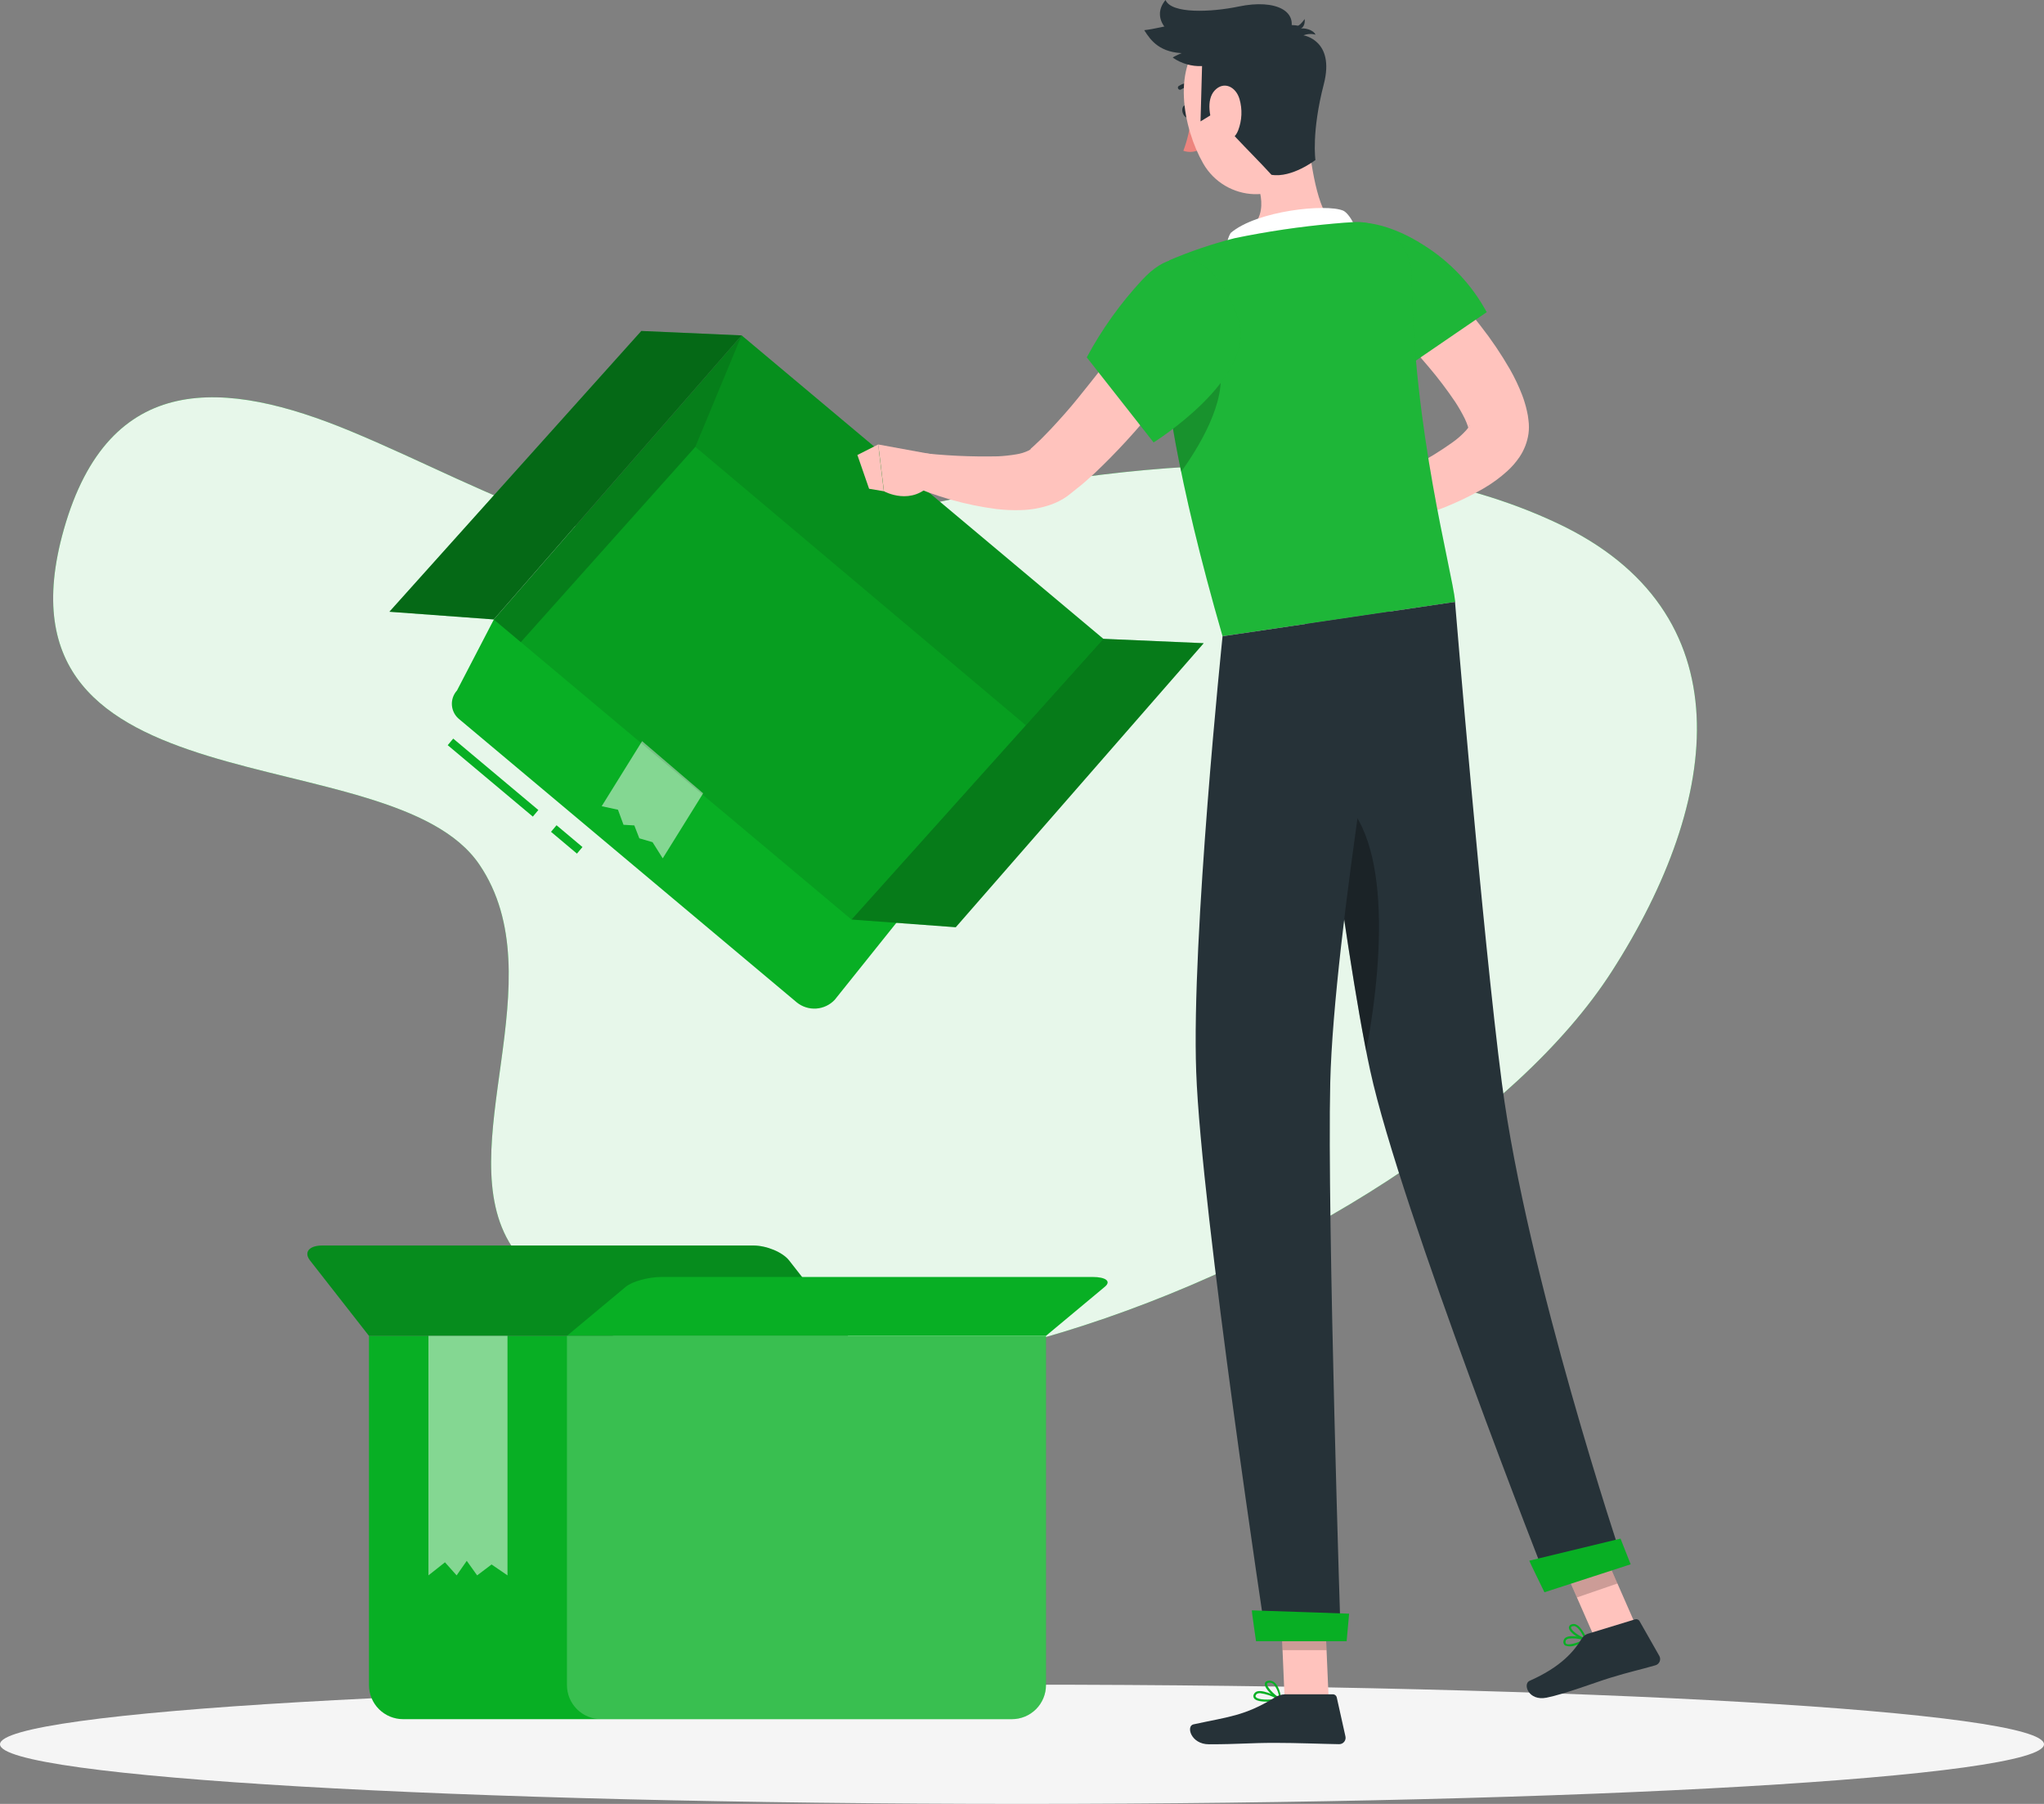 <svg width="238" height="210" viewBox="0 0 238 210" fill="none" xmlns="http://www.w3.org/2000/svg">
<rect x="0" y="0" width="238" height="210" fill="#808080" stroke="none"/>
<path d="M100.047 60.48C101.115 60.255 102.175 60.018 103.227 59.769C129.139 53.803 158.771 50.345 181.24 60.867C203.268 71.173 200.561 93.019 187.679 113.081C165.627 147.417 82.114 179.999 59.577 145.087C52.291 133.805 64.849 113.94 55.814 100.641C45.528 85.496 -2.074 95.073 7.439 61.614C12.711 43.061 26.238 44.152 40.771 50.173C49.112 53.625 57.079 57.923 65.708 60.842C76.185 64.392 88.411 62.969 100.047 60.48Z" fill="#08AF24"/>
<path opacity="0.9" d="M100.047 60.48C101.115 60.255 102.175 60.018 103.227 59.769C129.139 53.803 158.771 50.345 181.24 60.867C203.268 71.173 200.561 93.019 187.679 113.081C165.627 147.417 82.114 179.999 59.577 145.087C52.291 133.805 64.849 113.94 55.814 100.641C45.528 85.496 -2.074 95.073 7.439 61.614C12.711 43.061 26.238 44.152 40.771 50.173C49.112 53.625 57.079 57.923 65.708 60.842C76.185 64.392 88.411 62.969 100.047 60.48Z" fill="white"/>
<path d="M119 210C184.722 210 238 206.893 238 203.059C238 199.226 184.722 196.119 119 196.119C53.278 196.119 0 199.226 0 203.059C0 206.893 53.278 210 119 210Z" fill="#F5F5F5"/>
<path d="M42.962 155.51H121.793V196.168C121.793 196.689 121.69 197.205 121.49 197.686C121.291 198.167 120.998 198.604 120.629 198.973C120.261 199.341 119.823 199.633 119.341 199.833C118.859 200.032 118.343 200.135 117.822 200.135H46.934C46.412 200.135 45.896 200.032 45.414 199.833C44.932 199.633 44.494 199.341 44.126 198.973C43.757 198.604 43.464 198.167 43.265 197.686C43.065 197.205 42.962 196.689 42.962 196.168V155.51Z" fill="#08AF24"/>
<path d="M42.962 155.51H98.746L91.885 146.736C91.13 145.774 89.264 144.995 87.711 144.995H37.543C35.996 144.995 35.346 145.774 36.101 146.736L42.962 155.51Z" fill="#08AF24"/>
<path opacity="0.2" d="M42.962 155.51H98.746L91.885 146.736C91.13 145.774 89.264 144.995 87.711 144.995H37.543C35.996 144.995 35.346 145.774 36.101 146.736L42.962 155.51Z" fill="black"/>
<path d="M121.793 155.51H66.015L72.877 149.79C73.632 149.177 75.497 148.656 77.05 148.656H127.212C128.765 148.656 129.409 149.164 128.654 149.79L121.793 155.51Z" fill="#08AF24"/>
<path opacity="0.2" d="M66.015 155.51H121.793V196.168C121.793 196.689 121.69 197.205 121.49 197.686C121.291 198.167 120.998 198.604 120.629 198.973C120.261 199.341 119.823 199.633 119.341 199.833C118.859 200.032 118.343 200.135 117.822 200.135H69.986C69.464 200.135 68.948 200.032 68.466 199.833C67.984 199.633 67.547 199.341 67.178 198.973C66.809 198.604 66.517 198.167 66.317 197.686C66.118 197.205 66.015 196.689 66.015 196.168V155.51Z" fill="white"/>
<path opacity="0.5" d="M49.886 155.51V183.396L51.813 181.875L53.169 183.396L54.348 181.704L55.557 183.396L57.238 182.127L59.092 183.396V155.51H49.886Z" fill="white"/>
<path d="M62.363 94.681L52.451 86.367" stroke="#08AF24" stroke-miterlimit="10"/>
<path d="M67.5 98.991L64.481 96.453" stroke="#08AF24" stroke-miterlimit="10"/>
<path d="M97.194 116.392L129.894 75.563L86.355 39.045L57.508 72.111L53.212 80.382C52.999 80.617 52.836 80.894 52.735 81.194C52.633 81.494 52.595 81.812 52.622 82.128C52.649 82.444 52.741 82.751 52.892 83.03C53.043 83.309 53.25 83.553 53.501 83.749L92.781 116.699C93.419 117.213 94.229 117.467 95.047 117.41C95.865 117.353 96.632 116.99 97.194 116.392Z" fill="#08AF24"/>
<path opacity="0.5" d="M74.767 86.281L70.06 93.853L71.956 94.264L72.6 96.017L73.859 96.091L74.442 97.593L75.982 98.041L77.167 99.923L81.874 92.351L74.767 86.281Z" fill="white"/>
<path opacity="0.1" d="M128.47 74.368L99.145 107.048L57.49 72.111L86.355 39.045L128.47 74.368Z" fill="black"/>
<path d="M128.47 74.368L99.145 107.048L111.285 107.943L140.156 74.877L128.47 74.368Z" fill="#08AF24"/>
<path opacity="0.3" d="M128.47 74.368L99.145 107.048L111.285 107.943L140.156 74.877L128.47 74.368Z" fill="black"/>
<path d="M74.675 38.53L45.344 71.216L57.49 72.111L86.355 39.045L74.675 38.53Z" fill="#08AF24"/>
<path opacity="0.4" d="M74.675 38.53L45.344 71.216L57.49 72.111L86.355 39.045L74.675 38.53Z" fill="black"/>
<path opacity="0.1" d="M119.442 84.429L128.47 74.368L86.355 39.045L80.966 52.019L119.442 84.429Z" fill="black"/>
<path opacity="0.2" d="M57.49 72.111L86.355 39.045L80.966 52.019L60.639 74.754L57.49 72.111Z" fill="black"/>
<path d="M138.64 12.839C138.757 13.232 138.64 13.618 138.382 13.691C138.124 13.765 137.824 13.508 137.707 13.115C137.59 12.723 137.707 12.336 137.965 12.257C138.223 12.177 138.529 12.447 138.64 12.839Z" fill="#263238"/>
<path d="M138.683 13.612C138.567 14.961 138.266 16.287 137.787 17.554C138.115 17.668 138.464 17.709 138.81 17.674C139.155 17.639 139.489 17.529 139.788 17.352L138.683 13.612Z" fill="#ED847E"/>
<path d="M139.456 10.221C139.508 10.191 139.548 10.143 139.567 10.086C139.578 10.056 139.584 10.025 139.582 9.993C139.581 9.961 139.573 9.93 139.56 9.901C139.546 9.872 139.526 9.847 139.502 9.826C139.478 9.805 139.45 9.789 139.419 9.78C139.06 9.642 138.673 9.593 138.29 9.636C137.908 9.68 137.541 9.816 137.222 10.031C137.181 10.073 137.156 10.129 137.152 10.188C137.148 10.246 137.166 10.305 137.202 10.352C137.238 10.399 137.289 10.431 137.347 10.443C137.405 10.455 137.465 10.446 137.517 10.417C137.772 10.25 138.063 10.146 138.366 10.114C138.669 10.082 138.976 10.123 139.26 10.233C139.292 10.245 139.326 10.25 139.359 10.248C139.393 10.245 139.426 10.236 139.456 10.221Z" fill="#263238"/>
<path d="M152.29 15.463C152.56 18.713 153.364 24.66 155.285 26.034C155.285 26.034 154.831 29.94 147.92 30.939C140.346 32.055 143.746 27.714 143.746 27.714C147.73 26.12 147.171 23.072 146.03 20.301L148.951 16.953C150.074 15.715 152.142 13.802 152.29 15.463Z" fill="#FFC3BD"/>
<path d="M157.758 27.622C158.372 27.064 157.145 24.832 156.39 24.519C154.413 23.692 146.33 24.519 143.292 27.125C143.04 27.556 142.888 28.038 142.846 28.536C142.805 29.034 142.876 29.534 143.053 30.001L157.758 27.622Z" fill="white"/>
<path d="M183.499 191.514C183.299 191.605 183.084 191.655 182.864 191.661C182.645 191.667 182.427 191.63 182.222 191.551C182.141 191.487 182.082 191.4 182.053 191.301C182.023 191.202 182.024 191.097 182.057 190.999C182.073 190.919 182.107 190.843 182.155 190.777C182.204 190.712 182.267 190.658 182.339 190.619C183.002 190.232 184.641 190.741 184.708 190.766C184.731 190.772 184.751 190.784 184.766 190.802C184.781 190.819 184.791 190.841 184.794 190.864C184.797 190.888 184.793 190.913 184.782 190.935C184.771 190.957 184.754 190.975 184.733 190.987C184.34 191.204 183.927 191.38 183.499 191.514ZM182.603 190.766L182.462 190.827C182.42 190.85 182.383 190.881 182.355 190.92C182.326 190.958 182.306 191.001 182.296 191.048C182.253 191.269 182.339 191.336 182.364 191.355C182.658 191.563 183.659 191.263 184.352 190.913C183.787 190.736 183.19 190.686 182.603 190.766Z" fill="#08AF24"/>
<path d="M184.708 190.993C184.688 190.999 184.667 190.999 184.647 190.993C184.033 190.87 182.75 190.104 182.683 189.527C182.673 189.437 182.695 189.345 182.746 189.269C182.796 189.193 182.872 189.137 182.959 189.11C183.044 189.073 183.136 189.053 183.229 189.053C183.322 189.053 183.414 189.073 183.499 189.11C184.211 189.405 184.763 190.778 184.782 190.833C184.794 190.851 184.8 190.873 184.8 190.895C184.8 190.916 184.794 190.938 184.782 190.956C184.773 190.967 184.762 190.977 184.749 190.983C184.736 190.989 184.722 190.993 184.708 190.993ZM183.112 189.319C183.094 189.314 183.075 189.314 183.057 189.319C182.916 189.38 182.922 189.454 182.928 189.484C182.965 189.828 183.837 190.447 184.456 190.674C184.272 190.275 183.843 189.503 183.407 189.319C183.312 189.283 183.207 189.283 183.112 189.319Z" fill="#08AF24"/>
<path d="M147.527 198.099C146.87 198.099 146.238 198.007 146.023 197.713C145.968 197.636 145.939 197.544 145.939 197.449C145.939 197.355 145.968 197.262 146.023 197.186C146.064 197.115 146.119 197.052 146.184 197.003C146.25 196.953 146.324 196.918 146.404 196.897C147.257 196.67 149.049 197.688 149.123 197.731C149.146 197.742 149.164 197.76 149.176 197.783C149.188 197.805 149.192 197.83 149.187 197.855C149.183 197.88 149.171 197.903 149.153 197.921C149.135 197.938 149.111 197.949 149.086 197.952C148.572 198.048 148.05 198.097 147.527 198.099ZM146.717 197.106C146.638 197.103 146.559 197.113 146.484 197.136C146.385 197.158 146.3 197.218 146.244 197.302C146.158 197.455 146.189 197.529 146.244 197.572C146.484 197.903 147.779 197.909 148.699 197.774C148.088 197.426 147.415 197.199 146.717 197.106Z" fill="#08AF24"/>
<path d="M149.074 197.958H149.025C148.411 197.682 147.183 196.572 147.275 195.996C147.275 195.861 147.398 195.689 147.73 195.659C147.849 195.645 147.971 195.657 148.086 195.693C148.201 195.729 148.308 195.788 148.399 195.867C149.055 196.401 149.19 197.78 149.196 197.835C149.2 197.857 149.197 197.878 149.188 197.898C149.18 197.918 149.165 197.934 149.147 197.946C149.125 197.958 149.099 197.962 149.074 197.958ZM147.846 195.886H147.773C147.552 195.886 147.539 195.996 147.533 196.021C147.478 196.37 148.313 197.247 148.939 197.621C148.885 197.036 148.649 196.483 148.264 196.039C148.149 195.938 148 195.883 147.846 195.886Z" fill="#08AF24"/>
<path d="M154.708 197.835H149.583L149.074 185.99H154.199L154.708 197.835Z" fill="#FFC3BD"/>
<path d="M190.704 189.748L185.985 191.373L181.087 180.208L185.807 178.583L190.704 189.748Z" fill="#FFC3BD"/>
<path d="M184.861 190.202L190.385 188.516C190.483 188.486 190.588 188.49 190.683 188.528C190.778 188.566 190.857 188.635 190.907 188.724L193.209 192.771C193.264 192.87 193.296 192.98 193.303 193.093C193.31 193.206 193.291 193.32 193.248 193.425C193.205 193.529 193.138 193.623 193.054 193.699C192.97 193.775 192.869 193.831 192.76 193.862C190.827 194.42 189.864 194.592 187.445 195.334C185.954 195.788 182.198 197.21 180.08 197.633C177.963 198.056 177.282 196.033 178.104 195.671C181.787 194.046 183.296 192.201 184.174 190.766C184.327 190.501 184.572 190.301 184.861 190.202Z" fill="#263238"/>
<path d="M149.62 197.241H155.211C155.312 197.242 155.41 197.277 155.489 197.341C155.568 197.404 155.624 197.492 155.647 197.59L156.66 202.14C156.685 202.249 156.685 202.363 156.659 202.473C156.634 202.583 156.584 202.685 156.513 202.773C156.442 202.86 156.352 202.93 156.25 202.978C156.147 203.025 156.036 203.049 155.923 203.047C153.904 203.017 151.013 202.894 148.454 202.894C145.489 202.894 144.244 203.059 140.764 203.059C138.665 203.059 138.081 200.938 138.959 200.742C142.967 199.865 144.925 199.773 148.386 197.639C148.753 197.396 149.18 197.259 149.62 197.241Z" fill="#263238"/>
<path d="M164.503 29.296C165.995 30.663 167.284 32.031 168.622 33.459C169.96 34.888 171.199 36.365 172.402 37.941C173.659 39.542 174.799 41.23 175.815 42.993C176.37 43.965 176.85 44.978 177.251 46.022C177.355 46.31 177.46 46.586 177.546 46.899C177.646 47.215 177.73 47.537 177.797 47.862L177.902 48.371L177.975 48.935C178.044 49.452 178.044 49.975 177.975 50.492C177.834 51.468 177.473 52.399 176.92 53.215C176.515 53.81 176.042 54.356 175.508 54.839C174.65 55.617 173.712 56.301 172.709 56.881C170.943 57.89 169.095 58.75 167.186 59.45C163.562 60.794 159.829 61.819 156.028 62.516L154.953 58.837C158.286 57.396 161.662 55.839 164.773 54.177C166.288 53.383 167.746 52.486 169.137 51.492C169.717 51.08 170.25 50.608 170.727 50.081C170.872 49.926 170.994 49.75 171.089 49.56C171.138 49.456 171.089 49.468 171.028 49.689C170.985 50.1 170.991 49.781 170.893 49.56C170.862 49.456 170.807 49.315 170.751 49.18C170.696 49.045 170.629 48.892 170.561 48.745C170.229 48.076 169.858 47.427 169.45 46.801C168.502 45.395 167.478 44.042 166.382 42.748C165.252 41.411 164.062 40.081 162.84 38.775C161.619 37.469 160.336 36.151 159.158 34.937L164.503 29.296Z" fill="#FFC3BD"/>
<path d="M156.359 58.254L151.529 59.714L154.634 64.815C154.634 64.815 157.488 63.638 158.12 61.216L156.359 58.254Z" fill="#FFC3BD"/>
<path d="M149.577 61.522L151.48 65.728L154.604 64.821L151.498 59.714L149.577 61.522Z" fill="#FFC3BD"/>
<path d="M153.186 30.681C152.726 35.587 163.11 43.177 163.11 43.177L173.108 36.341C171.372 33.142 168.834 30.448 165.743 28.523C160.011 24.857 153.763 24.587 153.186 30.681Z" fill="#08AF24"/>
<g opacity="0.3">
<path opacity="0.3" d="M153.186 30.681C152.726 35.587 163.11 43.177 163.11 43.177L173.108 36.341C171.372 33.142 168.834 30.448 165.743 28.523C160.011 24.857 153.763 24.587 153.186 30.681Z" fill="white"/>
</g>
<path d="M136.185 30.289C136.185 30.289 131.698 37.169 142.353 74.067L169.444 70.07C169.064 66.329 164.534 50.014 164.381 32.178C164.374 31.316 164.193 30.465 163.849 29.675C163.504 28.886 163.003 28.174 162.376 27.584C161.748 26.993 161.007 26.535 160.198 26.238C159.389 25.941 158.527 25.811 157.666 25.856C156.881 25.899 156.071 25.954 155.266 26.034C151.399 26.378 147.555 26.945 143.753 27.732C141.168 28.389 138.638 29.244 136.185 30.289Z" fill="#08AF24"/>
<g opacity="0.3">
<path opacity="0.3" d="M136.185 30.289C136.185 30.289 131.698 37.169 142.353 74.067L169.444 70.07C169.064 66.329 164.534 50.014 164.381 32.178C164.374 31.316 164.193 30.465 163.849 29.675C163.504 28.886 163.003 28.174 162.376 27.584C161.748 26.993 161.007 26.535 160.198 26.238C159.389 25.941 158.527 25.811 157.666 25.856C156.881 25.899 156.071 25.954 155.266 26.034C151.399 26.378 147.555 26.945 143.753 27.732C141.168 28.389 138.638 29.244 136.185 30.289Z" fill="white"/>
</g>
<path opacity="0.2" d="M135.522 42.147L135.614 42.043L141.985 42.607C142.955 46.715 139.407 52.319 137.535 54.919C136.634 50.701 135.962 46.438 135.522 42.147Z" fill="black"/>
<path opacity="0.2" d="M149.074 185.996L149.338 192.102H154.462L154.199 185.996H149.074Z" fill="black"/>
<path opacity="0.2" d="M185.807 178.583L181.087 180.208L183.616 185.965L188.335 184.34L185.807 178.583Z" fill="black"/>
<path d="M151.621 8.13C152.75 13.078 153.658 15.917 151.934 19.167C149.344 24.004 142.678 23.538 140.095 19.026C137.768 14.961 136.308 7.554 140.506 4.218C141.426 3.48 142.519 2.989 143.682 2.791C144.845 2.593 146.04 2.695 147.152 3.086C148.265 3.478 149.259 4.147 150.041 5.029C150.823 5.912 151.367 6.979 151.621 8.13Z" fill="#FFC3BD"/>
<path d="M141.672 12.98L139.788 14.133L139.966 7.695C138.751 7.747 137.552 7.4 136.553 6.708C137.234 6.058 147.84 2.348 151.148 2.992C151.492 2.851 151.909 2.213 151.909 2.213C151.909 2.213 152.038 3.017 151.48 3.323C151.885 3.244 152.897 3.44 153.18 4.035C152.715 3.908 152.222 3.936 151.774 4.114C151.774 4.114 155.457 4.672 154.149 9.774C152.683 15.396 153.167 18.627 153.167 18.627C153.167 18.627 150.43 20.743 148.049 20.35C145.508 17.554 141.838 14.194 141.672 12.98Z" fill="#263238"/>
<path d="M138.063 6.199C135.074 6.199 134 4.74 133.233 3.513C135.381 3.286 139.855 1.907 143.176 1.674C146.496 1.441 150.136 2.06 149.037 3.513C147.938 4.966 138.063 6.199 138.063 6.199Z" fill="#263238"/>
<path d="M138.72 4.868C136.265 4.525 133.871 2.213 135.712 0C136.394 1.625 140.991 1.435 144.256 0.754C148.552 -0.141 151.529 1.306 150.007 4.231C149.172 5.831 138.72 4.868 138.72 4.868Z" fill="#263238"/>
<path d="M144.323 11.515C144.675 12.725 144.619 14.018 144.164 15.194C143.55 16.733 142.187 16.42 141.476 15.089C140.862 13.863 140.395 11.637 141.439 10.528C142.482 9.418 143.881 10.062 144.323 11.515Z" fill="#FFC3BD"/>
<path d="M151.965 72.651C151.965 72.651 156.359 110.022 159.55 124.663C163.043 140.703 180.271 184.432 180.271 184.432L188.863 181.465C188.863 181.465 177.816 148.539 174.882 126.117C172.629 108.9 169.42 70.07 169.42 70.07L151.965 72.651Z" fill="#263238"/>
<path d="M178.073 181.685C178.03 181.685 179.835 185.364 179.835 185.364L189.87 182.108L188.691 179.116L178.073 181.685Z" fill="#08AF24"/>
<path opacity="0.3" d="M154.389 91.824C155.764 102.21 157.525 114.51 159.072 122.364C161.349 110.328 161.883 95.129 154.389 91.824Z" fill="black"/>
<path d="M142.353 74.067C142.353 74.067 138.708 109.176 139.284 124.774C139.861 140.998 147.447 190.919 147.447 190.919H156.12C156.12 190.919 154.524 141.942 154.892 126.012C155.316 108.642 161.834 71.192 161.834 71.192L142.353 74.067Z" fill="#263238"/>
<path d="M145.759 187.467C145.723 187.467 146.25 191.06 146.25 191.06H156.801L157.089 187.854L145.759 187.467Z" fill="#08AF24"/>
<path d="M140.672 38.91C139.714 40.43 138.744 41.798 137.738 43.202C136.731 44.606 135.676 45.961 134.602 47.31C132.412 50.046 130.04 52.631 127.5 55.048C126.813 55.661 126.181 56.274 125.438 56.832L124.898 57.267L124.628 57.482C124.53 57.561 124.487 57.604 124.284 57.752C123.676 58.185 123.009 58.528 122.302 58.769C121.208 59.143 120.064 59.349 118.908 59.383C117.93 59.415 116.951 59.372 115.98 59.254C112.431 58.789 108.967 57.81 105.7 56.347L106.762 52.669C109.902 53.041 113.064 53.192 116.226 53.122C116.925 53.086 117.622 53.01 118.313 52.895C118.833 52.819 119.338 52.662 119.81 52.429C119.957 52.35 120.037 52.27 120.019 52.252C120 52.233 120.099 52.172 120.154 52.117L120.363 51.927L120.774 51.54C121.326 51.05 121.848 50.455 122.388 49.916C123.45 48.775 124.505 47.604 125.506 46.359C126.506 45.115 127.519 43.864 128.501 42.576C129.483 41.289 130.434 39.983 131.392 38.677C132.349 37.371 133.282 35.997 134.166 34.728L140.672 38.91Z" fill="#FFC3BD"/>
<path d="M144.237 37.285C146.3 44.03 134.325 51.504 134.325 51.504L126.543 41.602C128.297 38.337 130.463 35.309 132.987 32.594C138.284 26.837 142.666 32.153 144.237 37.285Z" fill="#08AF24"/>
<g opacity="0.3">
<path opacity="0.3" d="M144.237 37.285C146.3 44.03 134.325 51.504 134.325 51.504L126.543 41.602C128.297 38.337 130.463 35.309 132.987 32.594C138.284 26.837 142.666 32.153 144.237 37.285Z" fill="white"/>
</g>
<path d="M108.566 52.895L102.263 51.743L102.926 57.188C102.926 57.188 106.203 59.027 108.579 56.151L108.566 52.895Z" fill="#FFC3BD"/>
<path d="M99.833 52.969L101.195 56.899L102.914 57.188L102.251 51.743L99.833 52.969Z" fill="#FFC3BD"/>
</svg>
